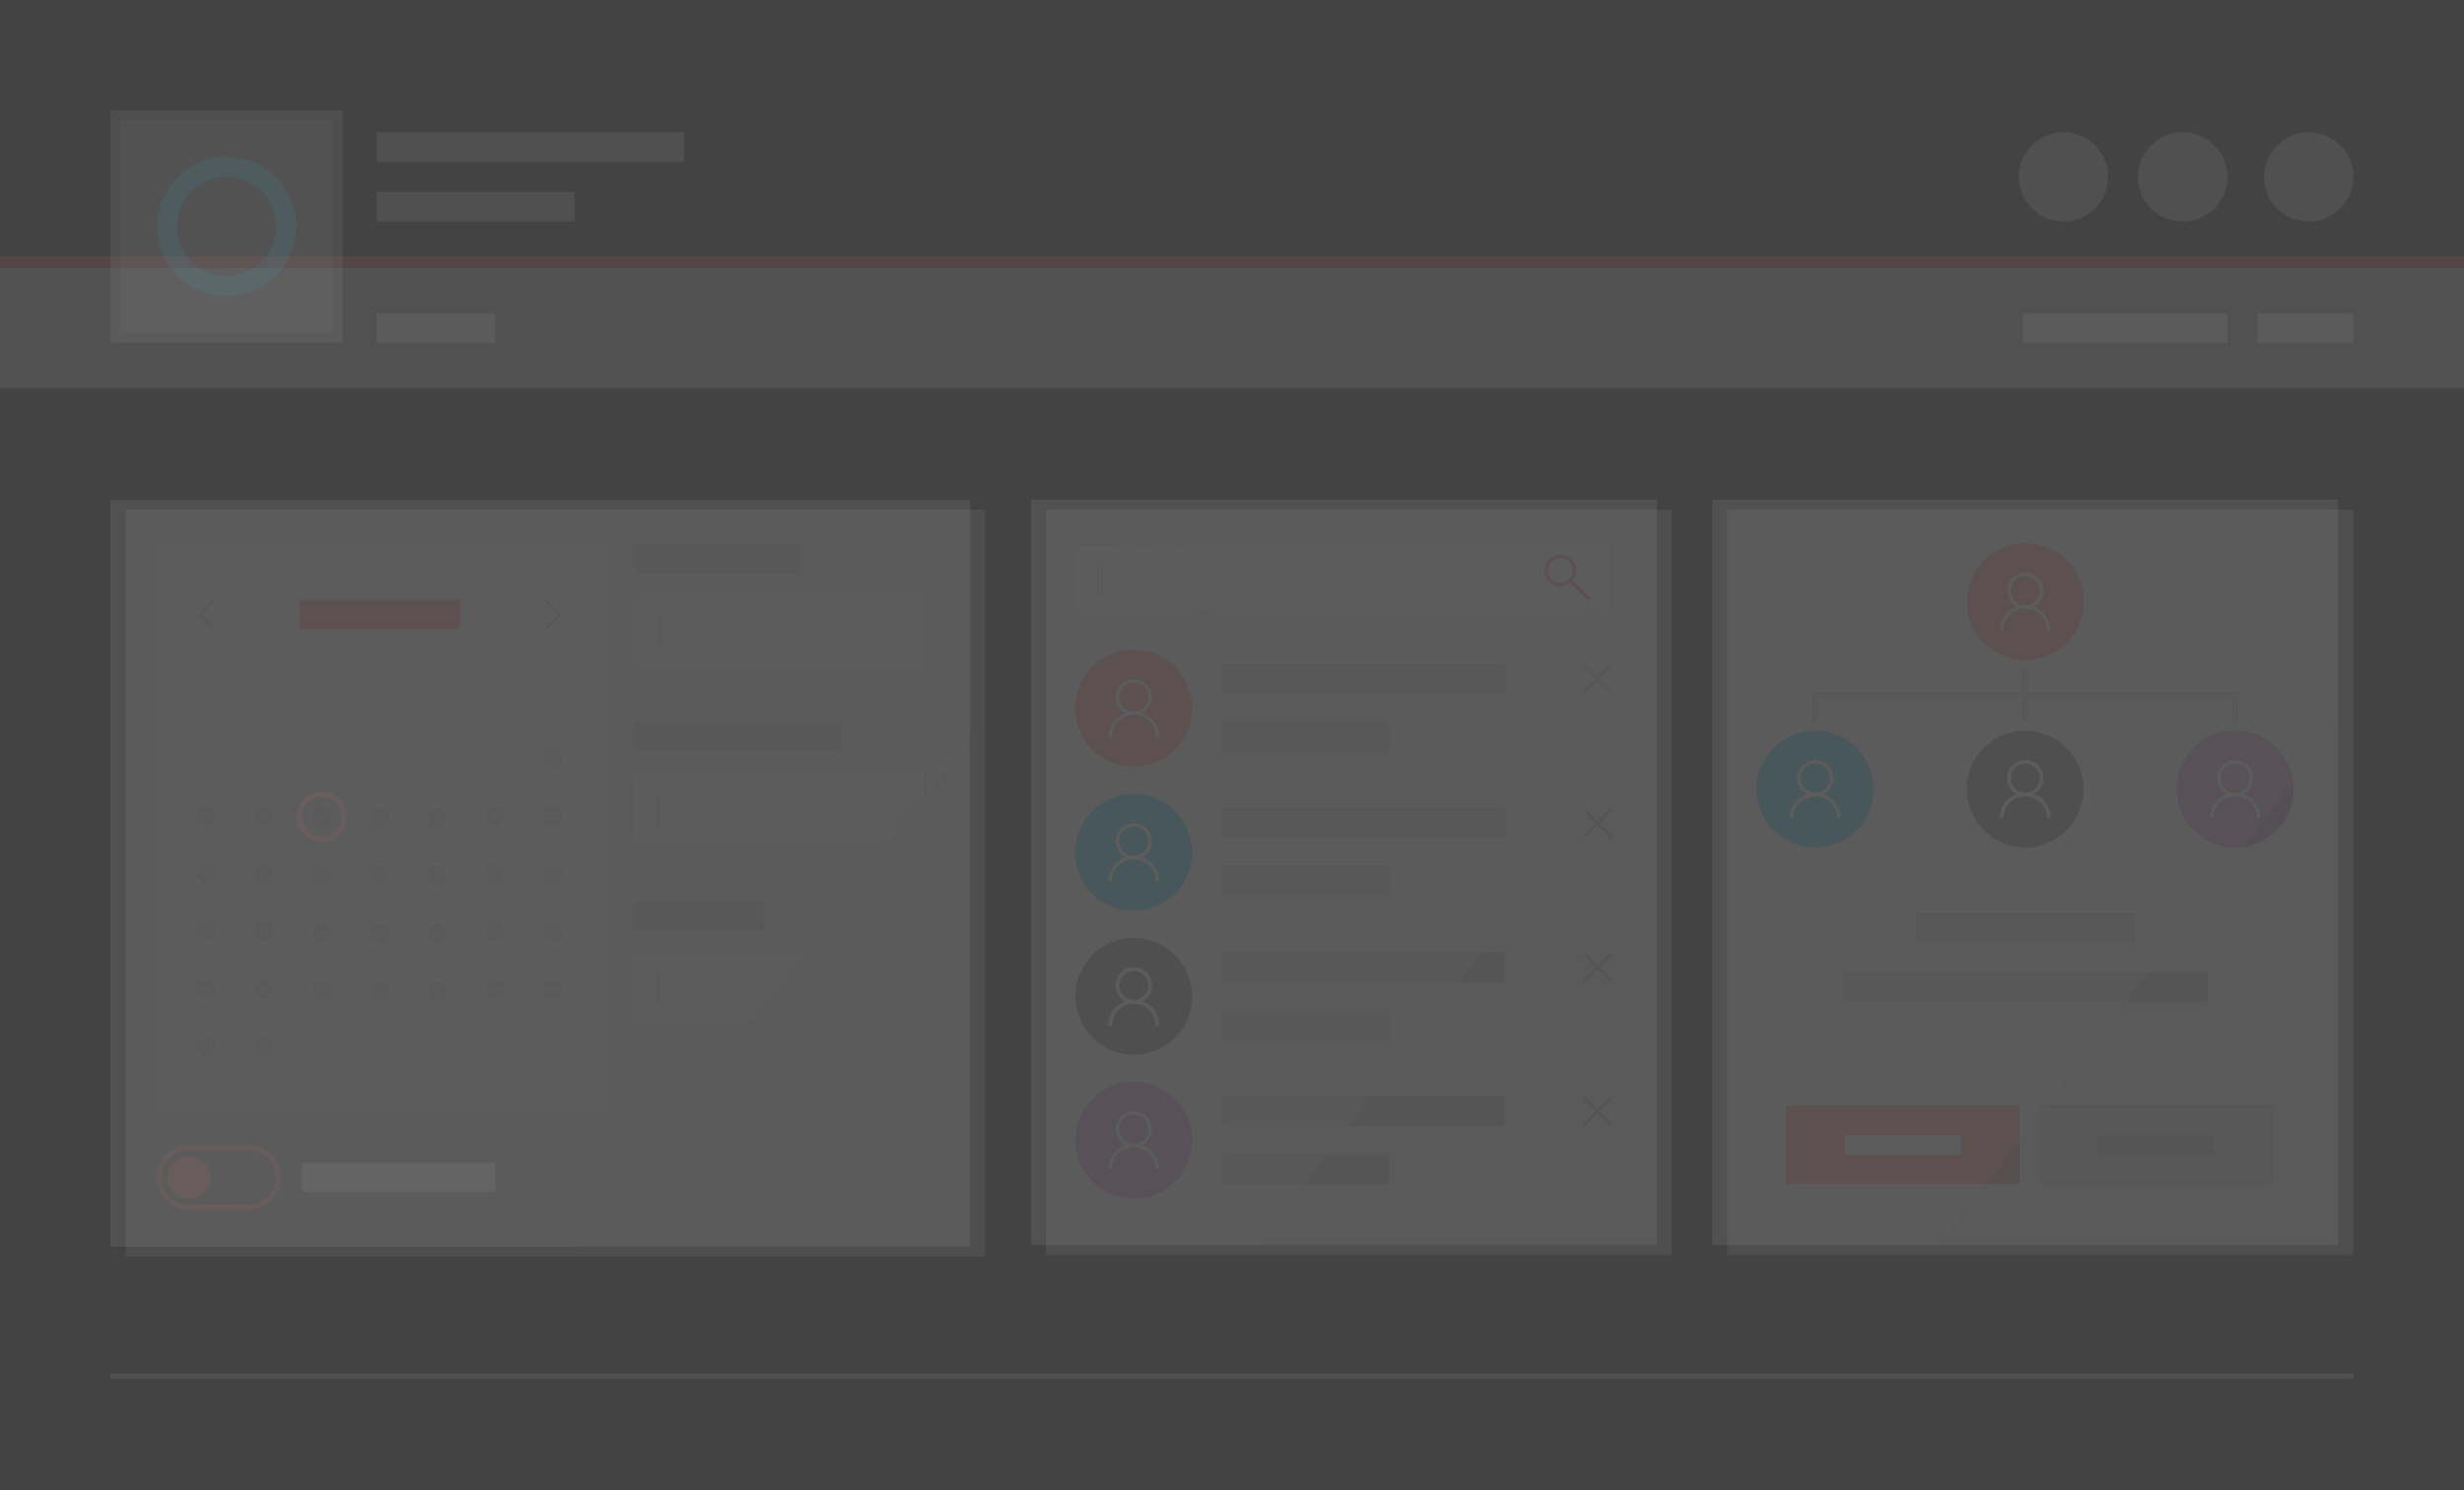 <?xml version="1.0" encoding="UTF-8" standalone="no"?>
<svg
   xmlns:dc="http://purl.org/dc/elements/1.1/"
   xmlns:cc="http://creativecommons.org/ns#"
   xmlns:rdf="http://www.w3.org/1999/02/22-rdf-syntax-ns#"
   xmlns:svg="http://www.w3.org/2000/svg"
   xmlns="http://www.w3.org/2000/svg"
   xmlns:sodipodi="http://sodipodi.sourceforge.net/DTD/sodipodi-0.dtd"
   xmlns:inkscape="http://www.inkscape.org/namespaces/inkscape"
   id="BACKGROUNS"
   width="496"
   height="300"
   viewBox="0 0 496 300"
   version="1.1"
   inkscape:version="0.91 r13725"
   sodipodi:docname="home-background-ini-ligth.svg">
  <rect x="0" y="0" width="496" height="300" fill="#333333" stroke="none"/>
  <sodipodi:namedview
     pagecolor="#ffffff"
     bordercolor="#666666"
     borderopacity="1"
     objecttolerance="10"
     gridtolerance="10"
     guidetolerance="10"
     inkscape:pageopacity="0"
     inkscape:pageshadow="2"
     inkscape:window-width="1648"
     inkscape:window-height="771"
     id="namedview275"
     showgrid="false"
     inkscape:zoom="1.616526"
     inkscape:cx="248"
     inkscape:cy="150"
     inkscape:window-x="0"
     inkscape:window-y="24"
     inkscape:window-maximized="0"
     inkscape:current-layer="BACKGROUNS" />
  <defs
     id="defs3">
    <style
       id="style5">
      .cls-1 {
        fill: #fff;
      }

      .cls-2 {
        fill: #ff6767;
      }

      .cls-3 {
        fill: #f6f6f6;
      }

      .cls-4 {
        fill: #c8c8c8;
      }

      .cls-5 {
        fill: #31d2f7;
      }

      .cls-6 {
        fill: #eaeaea;
      }

      .cls-7 {
        fill: #f8f8f8;
      }

      .cls-8 {
        fill: #00bcf2;
      }

      .cls-9 {
        fill: #a6a6a6;
      }

      .cls-10 {
        fill: #5c5c5c;
      }

      .cls-11 {
        fill: #cc76ca;
      }

      .cls-12 {
        fill: #995998;
      }

      .cls-13 {
        fill: #bf4d4d;
      }

      .cls-14 {
        fill: none;
        stroke: #ff6767;
        stroke-miterlimit: 10;
      }
    </style>
  </defs>
  <title
     id="title7">home-sharepoint</title>
  <rect
     class="cls-1"
     width="496"
     height="300"
     id="rect9"
     style="opacity:0.08" />
  <rect
     class="cls-2"
     y="51.59"
     width="496"
     height="2.42"
     id="rect11"
     style="opacity:0.08" />
  <rect
     class="cls-3"
     x="22.25"
     y="276.58"
     width="451.5"
     height="1"
     id="rect13"
     style="opacity:0.08" />
  <rect
     class="cls-3"
     y="54.01"
     width="496"
     height="24.21"
     id="rect15"
     style="opacity:0.08" />
  <g
     id="g17"
     style="opacity:0.08">
    <rect
       class="cls-1"
       x="23.25"
       y="23.23"
       width="44.75"
       height="44.75"
       id="rect19"
       style="" />
    <path
       class="cls-4"
       d="M631,1206.06v42.75H588.25v-42.75H631m2-2H586.25v46.75H633v-46.75h0Z"
       transform="translate(-564 -1181.83)"
       id="path21"
       style="" />
  </g>
  <path
     class="cls-5"
     d="M609.63,1217.43a10,10,0,1,1-10,10,10,10,0,0,1,10-10m0-4a14,14,0,1,0,14,14,14,14,0,0,0-14-14h0Z"
     transform="translate(-564 -1181.83)"
     id="path23"
     style="opacity:0.08" />
  <rect
     class="cls-4"
     x="347.67"
     y="102.61"
     width="126"
     height="150.06"
     id="rect25"
     style="opacity:0.08" />
  <rect
     class="cls-4"
     x="210.5"
     y="102.61"
     width="126"
     height="150.06"
     id="rect27"
     style="opacity:0.08" />
  <rect
     class="cls-4"
     x="25.25"
     y="102.61"
     width="173"
     height="150.38"
     id="rect29"
     style="opacity:0.08" />
  <rect
     class="cls-6"
     x="75.83"
     y="26.61"
     width="61.84"
     height="6"
     id="rect31"
     style="opacity:0.08" />
  <rect
     class="cls-6"
     x="75.83"
     y="38.61"
     width="39.84"
     height="6"
     id="rect33"
     style="opacity:0.08" />
  <rect
     class="cls-4"
     x="75.83"
     y="63.11"
     width="23.84"
     height="6"
     id="rect35"
     style="opacity:0.08" />
  <rect
     class="cls-4"
     x="454.38"
     y="63.11"
     width="19.38"
     height="6"
     id="rect37"
     style="opacity:0.08" />
  <rect
     class="cls-4"
     x="407.21"
     y="63.11"
     width="41.16"
     height="6"
     id="rect39"
     style="opacity:0.08" />
  <circle
     class="cls-6"
     cx="464.75"
     cy="35.61"
     r="9"
     id="circle41"
     style="opacity:0.08" />
  <circle
     class="cls-6"
     cx="439.38"
     cy="35.61"
     r="9"
     id="circle43"
     style="opacity:0.08" />
  <circle
     class="cls-6"
     cx="415.38"
     cy="35.61"
     r="9"
     id="circle45"
     style="opacity:0.08" />
  <polygon
     class="cls-6"
     points="195.25 148.28 186.21 160.1 186.21 169.79 178.81 169.79 161.72 192.14 186.21 192.14 186.21 205.69 151.36 205.69 116.72 250.99 195.25 250.99 195.25 148.28"
     id="polygon47"
     style="opacity:0.08" />
  <path
     class="cls-1"
     d="M595.29,1404.95h90.24V1291.47H595.29v113.47Zm33.48-21.75a2,2,0,1,1,2-2A2,2,0,0,1,628.76,1383.19Zm0-11.64a2,2,0,1,1,2-2A2,2,0,0,1,628.76,1371.55Zm0-11.64a2,2,0,1,1,2-2A2,2,0,0,1,628.76,1359.91Zm0-9.28a4.4,4.4,0,1,1,4.4-4.4A4.4,4.4,0,0,1,628.76,1350.63Zm11.64,32.57a2,2,0,1,1,2-2A2,2,0,0,1,640.41,1383.19Zm0-11.64a2,2,0,1,1,2-2A2,2,0,0,1,640.41,1371.55Zm0-11.64a2,2,0,1,1,2-2A2,2,0,0,1,640.41,1359.91Zm0-11.64a2,2,0,1,1,2-2A2,2,0,0,1,640.41,1348.26Zm11.64,34.93a2,2,0,1,1,2-2A2,2,0,0,1,652.05,1383.19Zm0-11.64a2,2,0,1,1,2-2A2,2,0,0,1,652.05,1371.55Zm0-11.64a2,2,0,1,1,2-2A2,2,0,0,1,652.05,1359.91Zm0-11.64a2,2,0,1,1,2-2A2,2,0,0,1,652.05,1348.26Zm21.64-45.36,0.36-.36,2.93,2.93-2.93,2.93-0.36-.36,2.58-2.58Zm1.65,29.64a2,2,0,1,1-2,2A2,2,0,0,1,675.34,1332.54Zm0,11.64a2,2,0,1,1-2,2A2,2,0,0,1,675.34,1344.19Zm0,11.64a2,2,0,1,1-2,2A2,2,0,0,1,675.34,1355.83Zm0,11.64a2,2,0,1,1-2,2A2,2,0,0,1,675.34,1367.47Zm0,11.64a2,2,0,1,1-2,2A2,2,0,0,1,675.34,1379.12Zm-11.64-34.93a2,2,0,1,1-2,2A2,2,0,0,1,663.7,1344.19Zm0,11.64a2,2,0,1,1-2,2A2,2,0,0,1,663.7,1355.83Zm0,11.64a2,2,0,1,1-2,2A2,2,0,0,1,663.7,1367.47Zm0,11.64a2,2,0,1,1-2,2A2,2,0,0,1,663.7,1379.12Zm-39.43-76.57h32.28v5.87H624.27v-5.87Zm-7.15,41.64a2,2,0,1,1-2,2A2,2,0,0,1,617.12,1344.19Zm0,11.64a2,2,0,1,1-2,2A2,2,0,0,1,617.12,1355.83Zm0,11.64a2,2,0,1,1-2,2A2,2,0,0,1,617.12,1367.47Zm0,11.64a2,2,0,1,1-2,2A2,2,0,0,1,617.12,1379.12Zm0,11.64a2,2,0,1,1-2,2A2,2,0,0,1,617.12,1390.76Zm-10.35-88.22,0.36,0.36-2.58,2.58,2.58,2.58-0.36.36-2.93-2.93Zm-1.29,41.64a2,2,0,1,1-2,2A2,2,0,0,1,605.48,1344.19Zm0,11.64a2,2,0,1,1-2,2A2,2,0,0,1,605.48,1355.83Zm0,11.64a2,2,0,1,1-2,2A2,2,0,0,1,605.48,1367.47Zm0,11.64a2,2,0,1,1-2,2A2,2,0,0,1,605.48,1379.12Zm0,11.64a2,2,0,1,1-2,2A2,2,0,0,1,605.48,1390.76Z"
     transform="translate(-564 -1181.83)"
     id="path49"
     style="opacity:0.08" />
  <rect
     class="cls-4"
     x="127.76"
     y="109.65"
     width="33.48"
     height="5.87"
     id="rect51"
     style="opacity:0.08" />
  <rect
     class="cls-4"
     x="127.76"
     y="145.48"
     width="41.63"
     height="5.87"
     id="rect53"
     style="opacity:0.08" />
  <rect
     class="cls-4"
     x="127.76"
     y="181.26"
     width="25.98"
     height="5.87"
     id="rect55"
     style="opacity:0.08" />
  <path
     class="cls-3"
     d="M586.25,1282.43v150.38h94.47l34.63-45.3h-23.6V1374h34l17.09-22.35h-51v-13.55h58.45v3.87l9-11.82v-47.68h-173Zm99.28,122.51H595.29V1291.47h90.24v113.47Zm32.21-41.86V1369h-26v-5.87h26Zm-26-71.61h33.48v5.87H691.76v-5.87Zm41.63,41.7H691.76v-5.87h41.63v5.87Zm16.83-17.46H691.76v-13.55h58.45v13.55Z"
     transform="translate(-564 -1181.83)"
     id="path57"
     style="opacity:0.08" />
  <rect
     class="cls-2"
     x="60.27"
     y="120.72"
     width="32.28"
     height="5.87"
     id="rect59"
     style="opacity:0.08" />
  <circle
     class="cls-6"
     cx="111.34"
     cy="152.76"
     r="2.04"
     id="circle61"
     style="opacity:0.08" />
  <circle
     class="cls-6"
     cx="41.48"
     cy="164.4"
     r="2.04"
     id="circle63"
     style="opacity:0.08" />
  <circle
     class="cls-6"
     cx="53.12"
     cy="164.4"
     r="2.04"
     id="circle65"
     style="opacity:0.08" />
  <circle
     class="cls-6"
     cx="76.41"
     cy="164.4"
     r="2.04"
     id="circle67"
     style="opacity:0.08" />
  <circle
     class="cls-6"
     cx="88.05"
     cy="164.4"
     r="2.04"
     id="circle69"
     style="opacity:0.08" />
  <circle
     class="cls-6"
     cx="99.7"
     cy="164.4"
     r="2.04"
     id="circle71"
     style="opacity:0.08" />
  <circle
     class="cls-6"
     cx="111.34"
     cy="164.4"
     r="2.04"
     id="circle73"
     style="opacity:0.08" />
  <circle
     class="cls-6"
     cx="41.48"
     cy="176.04"
     r="2.04"
     id="circle75"
     style="opacity:0.08" />
  <circle
     class="cls-6"
     cx="53.12"
     cy="176.04"
     r="2.04"
     id="circle77"
     style="opacity:0.08" />
  <circle
     class="cls-6"
     cx="64.76"
     cy="176.04"
     r="2.04"
     id="circle79"
     style="opacity:0.08" />
  <circle
     class="cls-6"
     cx="76.41"
     cy="176.04"
     r="2.04"
     id="circle81"
     style="opacity:0.08" />
  <circle
     class="cls-6"
     cx="88.05"
     cy="176.04"
     r="2.04"
     id="circle83"
     style="opacity:0.08" />
  <circle
     class="cls-6"
     cx="99.7"
     cy="176.04"
     r="2.04"
     id="circle85"
     style="opacity:0.08" />
  <circle
     class="cls-6"
     cx="111.34"
     cy="176.04"
     r="2.04"
     id="circle87"
     style="opacity:0.08" />
  <circle
     class="cls-6"
     cx="41.48"
     cy="187.69"
     r="2.04"
     id="circle89"
     style="opacity:0.08" />
  <circle
     class="cls-6"
     cx="53.12"
     cy="187.69"
     r="2.04"
     id="circle91"
     style="opacity:0.08" />
  <circle
     class="cls-6"
     cx="64.76"
     cy="187.69"
     r="2.04"
     id="circle93"
     style="opacity:0.08" />
  <circle
     class="cls-6"
     cx="76.41"
     cy="187.69"
     r="2.04"
     id="circle95"
     style="opacity:0.08" />
  <circle
     class="cls-6"
     cx="88.05"
     cy="187.69"
     r="2.04"
     id="circle97"
     style="opacity:0.08" />
  <circle
     class="cls-6"
     cx="99.7"
     cy="187.69"
     r="2.04"
     id="circle99"
     style="opacity:0.08" />
  <circle
     class="cls-6"
     cx="111.34"
     cy="187.69"
     r="2.04"
     id="circle101"
     style="opacity:0.08" />
  <circle
     class="cls-6"
     cx="41.48"
     cy="199.33"
     r="2.04"
     id="circle103"
     style="opacity:0.08" />
  <circle
     class="cls-6"
     cx="53.12"
     cy="199.33"
     r="2.04"
     id="circle105"
     style="opacity:0.08" />
  <circle
     class="cls-6"
     cx="64.76"
     cy="199.33"
     r="2.04"
     id="circle107"
     style="opacity:0.08" />
  <circle
     class="cls-6"
     cx="76.41"
     cy="199.33"
     r="2.04"
     id="circle109"
     style="opacity:0.08" />
  <circle
     class="cls-6"
     cx="88.05"
     cy="199.33"
     r="2.04"
     id="circle111"
     style="opacity:0.08" />
  <circle
     class="cls-6"
     cx="99.7"
     cy="199.33"
     r="2.04"
     id="circle113"
     style="opacity:0.08" />
  <circle
     class="cls-6"
     cx="111.34"
     cy="199.33"
     r="2.04"
     id="circle115"
     style="opacity:0.08" />
  <circle
     class="cls-6"
     cx="41.48"
     cy="210.97"
     r="2.04"
     id="circle117"
     style="opacity:0.08" />
  <circle
     class="cls-6"
     cx="53.12"
     cy="210.97"
     r="2.04"
     id="circle119"
     style="opacity:0.08" />
  <path
     class="cls-1"
     d="M628.76,1341.82a4.4,4.4,0,1,0,4.4,4.4A4.4,4.4,0,0,0,628.76,1341.82Zm0,6.44a2,2,0,1,1,2-2A2,2,0,0,1,628.76,1348.26Z"
     transform="translate(-564 -1181.83)"
     id="path121"
     style="opacity:0.08" />
  <circle
     class="cls-6"
     cx="64.76"
     cy="164.4"
     r="2.04"
     id="circle123"
     style="opacity:0.08" />
  <polygon
     class="cls-4"
     points="43.12 126.23 40.54 123.65 43.12 121.07 42.77 120.72 39.83 123.65 42.77 126.59 43.12 126.23"
     id="polygon125"
     style="opacity:0.08" />
  <polygon
     class="cls-4"
     points="110.05 126.59 112.98 123.65 110.05 120.72 109.69 121.07 112.27 123.65 109.69 126.23 110.05 126.59"
     id="polygon127"
     style="opacity:0.08" />
  <path
     class="cls-1"
     d="M750.21,1302.16H691.76v13.55h58.45v-13.55Zm-53,10.28h-1v-7h1v7Z"
     transform="translate(-564 -1181.83)"
     id="path129"
     style="opacity:0.08" />
  <rect
     class="cls-6"
     x="132.19"
     y="123.61"
     width="0.98"
     height="7"
     id="rect131"
     style="opacity:0.08" />
  <path
     class="cls-1"
     d="M691.76,1338.06v13.55h51l7.4-9.68v-3.87H691.76Zm4.43,10.28v-7h1v7h-1Z"
     transform="translate(-564 -1181.83)"
     id="path133"
     style="opacity:0.08" />
  <polygon
     class="cls-7"
     points="186.21 169.79 186.21 160.1 178.81 169.79 186.21 169.79"
     id="polygon135"
     style="opacity:0.08" />
  <rect
     class="cls-6"
     x="132.19"
     y="159.51"
     width="0.98"
     height="7"
     id="rect137"
     style="opacity:0.08" />
  <polygon
     class="cls-7"
     points="186.21 205.69 186.21 192.14 161.72 192.14 151.36 205.69 186.21 205.69"
     id="polygon139"
     style="opacity:0.08" />
  <path
     class="cls-1"
     d="M691.76,1387.52h23.6L725.72,1374h-34v13.55Zm4.43-10.28h1v7h-1v-7Z"
     transform="translate(-564 -1181.83)"
     id="path141"
     style="opacity:0.08" />
  <rect
     class="cls-6"
     x="132.19"
     y="195.41"
     width="0.98"
     height="7"
     id="rect143"
     style="opacity:0.08" />
  <g
     id="g145"
     style="opacity:0.08">
    <path
       class="cls-3"
       d="M810.17,1420.15v-5.86h21.09l4.48-5.86H810.17v-5.86h30.05l17.65-23.09H810.17v-5.86h52.18l21.23-27.76-0.92-.92,0.34-.34,0.87,0.87,13.64-17.83v-45.23h-126v150.06h45.84l9.44-12.34H810.17Zm33.41-34.8v5.86H810.17v-5.86h33.41Zm0-23.17H810.17v-5.86h33.41v5.86Zm23.27-11.71H810.17v-5.86h56.67v5.86Zm-56.67-17.31v-5.86h33.41v5.86H810.17Zm56.67-11.71H810.17v-5.86h56.67v5.86Zm21.65-.35-0.34.34-2.58-2.57-2.58,2.57-0.34-.34,2.57-2.58-2.57-2.58,0.34-.34,2.58,2.57,2.58-2.57,0.34,0.34-2.57,2.58Zm-108-29.64,108-.22v13.52l-108,.22v-13.52Zm11.71,131.63a11.71,11.71,0,1,1,11.71-11.71A11.71,11.71,0,0,1,792.23,1423.08Zm0-28.94a11.71,11.71,0,1,1,11.71-11.71A11.71,11.71,0,0,1,792.23,1394.13Zm0-29a11.71,11.71,0,1,1,11.71-11.71A11.71,11.71,0,0,1,792.23,1365.11Zm0-29a11.71,11.71,0,1,1,11.71-11.71A11.71,11.71,0,0,1,792.23,1336.08Z"
       transform="translate(-564 -1181.83)"
       id="path147"
       style="" />
    <path
       class="cls-6"
       d="M897.5,1327.66l-13.64,17.83,1.71,1.7,2.58-2.57,0.34,0.34-2.57,2.58,2.57,2.58-0.34.34-2.58-2.57-2.58,2.57-0.34-.34,2.57-2.58-1.66-1.66-21.23,27.76h4.49v5.86h-9l-17.65,23.09h26.62v5.86h-31.1l-4.48,5.86h12.31v5.86H826.78l-9.44,12.34H897.5V1327.66Zm-9,80.43-0.34.34-2.58-2.57-2.58,2.57-0.34-.34,2.57-2.58-2.57-2.58,0.34-.34,2.58,2.57,2.58-2.57,0.34,0.34-2.57,2.58Zm0-28.94-0.34.34-2.58-2.57-2.58,2.57-0.34-.34,2.57-2.58-2.57-2.58,0.34-.34,2.58,2.57,2.58-2.57,0.34,0.34-2.57,2.58Z"
       transform="translate(-564 -1181.83)"
       id="path149"
       style="" />
    <path
       class="cls-1"
       d="M880.45,1295.69a2.58,2.58,0,0,0-1.36-1.36,2.55,2.55,0,0,0-2,0,2.58,2.58,0,0,0-1.36,1.36,2.55,2.55,0,0,0,0,2,2.58,2.58,0,0,0,1.36,1.36,2.55,2.55,0,0,0,2,0,2.58,2.58,0,0,0,1.36-1.36A2.55,2.55,0,0,0,880.45,1295.69Z"
       transform="translate(-564 -1181.83)"
       id="path151"
       style="" />
    <path
       class="cls-1"
       d="M888.48,1291.23l-108,.22V1305l108-.22v-13.52Zm-102.57,10.48h-1v-7h1v7Zm98.08,0.85a0.25,0.25,0,0,1-.21.09,0.27,0.27,0,0,1-.2-0.08l-3.48-3.48a3.18,3.18,0,0,1-.93.54,3.11,3.11,0,0,1-2.64-.24,3.2,3.2,0,0,1-1.12-1.12,3.12,3.12,0,0,1,0-3.15,3.21,3.21,0,0,1,1.12-1.12,3.12,3.12,0,0,1,3.15,0,3.2,3.2,0,0,1,1.12,1.12,3.12,3.12,0,0,1,.24,2.64,3.18,3.18,0,0,1-.54.93l0.26,0.25,0.45,0.44,0.58,0.57,0.63,0.63,0.61,0.62,0.53,0.55,0.37,0.41a0.62,0.62,0,0,1,.14.2A0.34,0.34,0,0,1,884,1302.56Z"
       transform="translate(-564 -1181.83)"
       id="path153"
       style="" />
    <rect
       class="cls-6"
       x="220.94"
       y="112.89"
       width="0.98"
       height="6.99"
       id="rect155"
       style="" />
    <rect
       class="cls-4"
       x="246.17"
       y="133.76"
       width="56.67"
       height="5.86"
       id="rect157"
       style="" />
    <rect
       class="cls-4"
       x="246.17"
       y="145.47"
       width="33.41"
       height="5.86"
       id="rect159"
       style="" />
    <path
       class="cls-2"
       d="M792.23,1312.65a11.71,11.71,0,1,0,11.71,11.71A11.71,11.71,0,0,0,792.23,1312.65Zm4.39,17.57a4.49,4.49,0,0,0-.33-1.74,4.21,4.21,0,0,0-2.32-2.32,4.65,4.65,0,0,0-2.92-.18,4.41,4.41,0,0,0-1.06.44,4.29,4.29,0,0,0-1.57,1.57A4.41,4.41,0,0,0,788,1329a4.46,4.46,0,0,0-.15,1.18h-0.73a5.13,5.13,0,0,1,.92-3,5,5,0,0,1,1.07-1.11,5.19,5.19,0,0,1,1.4-.76,3.6,3.6,0,0,1-.8-0.58,3.63,3.63,0,0,1-.6-0.76,3.75,3.75,0,0,1-.38-0.9,3.68,3.68,0,0,1,.15-2.41,3.66,3.66,0,0,1,1.95-1.95,3.7,3.7,0,0,1,2.85,0,3.66,3.66,0,0,1,1.95,1.95,3.67,3.67,0,0,1,.15,2.41,3.71,3.71,0,0,1-.38.89,3.79,3.79,0,0,1-.6.76,3.54,3.54,0,0,1-.79.59,4.9,4.9,0,0,1,1.4.75,5,5,0,0,1,1.06,1.12,5.1,5.1,0,0,1,.67,1.39,5.27,5.27,0,0,1,.23,1.57h-0.73Z"
       transform="translate(-564 -1181.83)"
       id="path161"
       style="" />
    <path
       class="cls-2"
       d="M794.93,1323.31a2.91,2.91,0,0,0,0-2.28,3,3,0,0,0-1.56-1.56,2.91,2.91,0,0,0-2.28,0,3,3,0,0,0-1.56,1.56,2.91,2.91,0,0,0,0,2.28,3,3,0,0,0,1.56,1.56,2.91,2.91,0,0,0,2.28,0A3,3,0,0,0,794.93,1323.31Z"
       transform="translate(-564 -1181.83)"
       id="path163"
       style="" />
    <path
       class="cls-1"
       d="M796.45,1327.26a5,5,0,0,0-1.06-1.12,4.9,4.9,0,0,0-1.4-.75,3.54,3.54,0,0,0,.79-0.59,3.79,3.79,0,0,0,.6-0.76,3.71,3.71,0,0,0,.38-0.89,3.67,3.67,0,0,0-.15-2.41,3.66,3.66,0,0,0-1.95-1.95,3.7,3.7,0,0,0-2.85,0,3.66,3.66,0,0,0-1.95,1.95,3.68,3.68,0,0,0-.15,2.41,3.75,3.75,0,0,0,.38.9,3.63,3.63,0,0,0,.6.76,3.6,3.6,0,0,0,.8.58,5.19,5.19,0,0,0-1.4.76,5,5,0,0,0-1.07,1.11,5.13,5.13,0,0,0-.92,3h0.73A4.46,4.46,0,0,1,788,1329a4.41,4.41,0,0,1,.44-1.06,4.29,4.29,0,0,1,1.57-1.57,4.41,4.41,0,0,1,1.06-.44,4.65,4.65,0,0,1,2.92.18,4.21,4.21,0,0,1,2.32,2.32,4.49,4.49,0,0,1,.33,1.74h0.73a5.27,5.27,0,0,0-.23-1.57A5.1,5.1,0,0,0,796.45,1327.26Zm-3.08-2.39a2.91,2.91,0,0,1-2.28,0,3,3,0,0,1-1.56-1.56,2.91,2.91,0,0,1,0-2.28,3,3,0,0,1,1.56-1.56,2.91,2.91,0,0,1,2.28,0,3,3,0,0,1,1.56,1.56,2.91,2.91,0,0,1,0,2.28A3,3,0,0,1,793.37,1324.87Z"
       transform="translate(-564 -1181.83)"
       id="path165"
       style="" />
    <rect
       class="cls-4"
       x="246.17"
       y="162.78"
       width="56.67"
       height="5.86"
       id="rect167"
       style="" />
    <rect
       class="cls-4"
       x="246.17"
       y="174.5"
       width="33.41"
       height="5.86"
       id="rect169"
       style="" />
    <path
       class="cls-8"
       d="M792.23,1341.68a11.71,11.71,0,1,0,11.71,11.71A11.71,11.71,0,0,0,792.23,1341.68Zm4.39,17.57a4.49,4.49,0,0,0-.33-1.74,4.21,4.21,0,0,0-2.32-2.32,4.65,4.65,0,0,0-2.92-.18,4.41,4.41,0,0,0-1.06.44,4.29,4.29,0,0,0-1.57,1.57,4.41,4.41,0,0,0-.44,1.06,4.46,4.46,0,0,0-.15,1.18h-0.73a5.13,5.13,0,0,1,.92-3,5,5,0,0,1,1.07-1.11,5.19,5.19,0,0,1,1.4-.76,3.6,3.6,0,0,1-.8-0.58,3.63,3.63,0,0,1-.6-0.76,3.75,3.75,0,0,1-.38-0.9,3.68,3.68,0,0,1,.15-2.41,3.66,3.66,0,0,1,1.95-1.95,3.7,3.7,0,0,1,2.85,0,3.66,3.66,0,0,1,1.95,1.95,3.67,3.67,0,0,1,.15,2.41,3.71,3.71,0,0,1-.38.89,3.79,3.79,0,0,1-.6.76,3.54,3.54,0,0,1-.79.59,4.9,4.9,0,0,1,1.4.75,5,5,0,0,1,1.06,1.12,5.1,5.1,0,0,1,.67,1.39,5.27,5.27,0,0,1,.23,1.57h-0.73Z"
       transform="translate(-564 -1181.83)"
       id="path171"
       style="" />
    <path
       class="cls-8"
       d="M794.93,1352.34a2.91,2.91,0,0,0,0-2.28,3,3,0,0,0-1.56-1.56,2.91,2.91,0,0,0-2.28,0,3,3,0,0,0-1.56,1.56,2.91,2.91,0,0,0,0,2.28,3,3,0,0,0,1.56,1.56,2.91,2.91,0,0,0,2.28,0A3,3,0,0,0,794.93,1352.34Z"
       transform="translate(-564 -1181.83)"
       id="path173"
       style="" />
    <path
       class="cls-1"
       d="M796.45,1356.29a5,5,0,0,0-1.06-1.12,4.9,4.9,0,0,0-1.4-.75,3.54,3.54,0,0,0,.79-0.59,3.79,3.79,0,0,0,.6-0.76,3.71,3.71,0,0,0,.38-0.89,3.67,3.67,0,0,0-.15-2.41,3.66,3.66,0,0,0-1.95-1.95,3.7,3.7,0,0,0-2.85,0,3.66,3.66,0,0,0-1.95,1.95,3.68,3.68,0,0,0-.15,2.41,3.75,3.75,0,0,0,.38.9,3.63,3.63,0,0,0,.6.76,3.6,3.6,0,0,0,.8.58,5.19,5.19,0,0,0-1.4.76,5,5,0,0,0-1.07,1.11,5.13,5.13,0,0,0-.92,3h0.73a4.46,4.46,0,0,1,.15-1.18,4.41,4.41,0,0,1,.44-1.06,4.29,4.29,0,0,1,1.57-1.57,4.41,4.41,0,0,1,1.06-.44,4.65,4.65,0,0,1,2.92.18,4.21,4.21,0,0,1,2.32,2.32,4.49,4.49,0,0,1,.33,1.74h0.73a5.27,5.27,0,0,0-.23-1.57A5.1,5.1,0,0,0,796.45,1356.29Zm-3.08-2.39a2.91,2.91,0,0,1-2.28,0,3,3,0,0,1-1.56-1.56,2.91,2.91,0,0,1,0-2.28,3,3,0,0,1,1.56-1.56,2.91,2.91,0,0,1,2.28,0,3,3,0,0,1,1.56,1.56,2.91,2.91,0,0,1,0,2.28A3,3,0,0,1,793.37,1353.89Z"
       transform="translate(-564 -1181.83)"
       id="path175"
       style="" />
    <polygon
       class="cls-4"
       points="246.16 197.67 293.87 197.67 298.35 191.81 246.16 191.81 246.16 197.67"
       id="polygon177"
       style="" />
    <polygon
       class="cls-9"
       points="302.84 197.67 302.84 191.81 298.35 191.81 293.87 197.67 302.84 197.67"
       id="polygon179"
       style="" />
    <rect
       class="cls-4"
       x="246.17"
       y="203.52"
       width="33.41"
       height="5.86"
       id="rect181"
       style="" />
    <path
       class="cls-10"
       d="M794.93,1381.36a2.91,2.91,0,0,0,0-2.28,3,3,0,0,0-1.56-1.56,2.91,2.91,0,0,0-2.28,0,3,3,0,0,0-1.56,1.56,2.91,2.91,0,0,0,0,2.28,3,3,0,0,0,1.56,1.56,2.91,2.91,0,0,0,2.28,0A3,3,0,0,0,794.93,1381.36Z"
       transform="translate(-564 -1181.83)"
       id="path183"
       style="" />
    <path
       class="cls-10"
       d="M792.23,1370.71a11.71,11.71,0,1,0,11.71,11.71A11.71,11.71,0,0,0,792.23,1370.71Zm4.39,17.57a4.49,4.49,0,0,0-.33-1.74,4.21,4.21,0,0,0-2.32-2.32,4.65,4.65,0,0,0-2.92-.18,4.41,4.41,0,0,0-1.06.44,4.29,4.29,0,0,0-1.57,1.57,4.41,4.41,0,0,0-.44,1.06,4.46,4.46,0,0,0-.15,1.18h-0.73a5.13,5.13,0,0,1,.92-3,5,5,0,0,1,1.07-1.11,5.19,5.19,0,0,1,1.4-.76,3.6,3.6,0,0,1-.8-0.58,3.63,3.63,0,0,1-.6-0.76,3.75,3.75,0,0,1-.38-0.9,3.68,3.68,0,0,1,.15-2.41,3.66,3.66,0,0,1,1.95-1.95,3.7,3.7,0,0,1,2.85,0,3.66,3.66,0,0,1,1.95,1.95,3.67,3.67,0,0,1,.15,2.41,3.71,3.71,0,0,1-.38.89,3.79,3.79,0,0,1-.6.76,3.54,3.54,0,0,1-.79.59,4.9,4.9,0,0,1,1.4.75,5,5,0,0,1,1.06,1.12,5.1,5.1,0,0,1,.67,1.39,5.27,5.27,0,0,1,.23,1.57h-0.73Z"
       transform="translate(-564 -1181.83)"
       id="path185"
       style="" />
    <path
       class="cls-1"
       d="M796.45,1385.32a5,5,0,0,0-1.06-1.12,4.9,4.9,0,0,0-1.4-.75,3.54,3.54,0,0,0,.79-0.59,3.79,3.79,0,0,0,.6-0.76,3.71,3.71,0,0,0,.38-0.89,3.67,3.67,0,0,0-.15-2.41,3.66,3.66,0,0,0-1.95-1.95,3.7,3.7,0,0,0-2.85,0,3.66,3.66,0,0,0-1.95,1.95,3.68,3.68,0,0,0-.15,2.41,3.75,3.75,0,0,0,.38.9,3.63,3.63,0,0,0,.6.76,3.6,3.6,0,0,0,.8.58,5.19,5.19,0,0,0-1.4.76,5,5,0,0,0-1.07,1.11,5.13,5.13,0,0,0-.92,3h0.73a4.46,4.46,0,0,1,.15-1.18,4.41,4.41,0,0,1,.44-1.06,4.29,4.29,0,0,1,1.57-1.57,4.41,4.41,0,0,1,1.06-.44,4.65,4.65,0,0,1,2.92.18,4.21,4.21,0,0,1,2.32,2.32,4.49,4.49,0,0,1,.33,1.74h0.73a5.27,5.27,0,0,0-.23-1.57A5.1,5.1,0,0,0,796.45,1385.32Zm-3.08-2.39a2.91,2.91,0,0,1-2.28,0,3,3,0,0,1-1.56-1.56,2.91,2.91,0,0,1,0-2.28,3,3,0,0,1,1.56-1.56,2.91,2.91,0,0,1,2.28,0,3,3,0,0,1,1.56,1.56,2.91,2.91,0,0,1,0,2.28A3,3,0,0,1,793.37,1382.92Z"
       transform="translate(-564 -1181.83)"
       id="path187"
       style="" />
    <polygon
       class="cls-9"
       points="302.84 226.61 302.84 220.75 276.22 220.75 271.74 226.61 302.84 226.61"
       id="polygon189"
       style="" />
    <polygon
       class="cls-4"
       points="246.16 226.61 271.74 226.61 276.22 220.75 246.16 220.75 246.16 226.61"
       id="polygon191"
       style="" />
    <polygon
       class="cls-4"
       points="246.16 238.32 262.78 238.32 267.26 232.47 246.16 232.47 246.16 238.32"
       id="polygon193"
       style="" />
    <polygon
       class="cls-9"
       points="279.57 238.32 279.57 232.47 267.26 232.47 262.78 238.32 279.57 238.32"
       id="polygon195"
       style="" />
    <path
       class="cls-11"
       d="M792.23,1399.65a11.71,11.71,0,1,0,11.71,11.71A11.71,11.71,0,0,0,792.23,1399.65Zm4.39,17.57a4.48,4.48,0,0,0-.33-1.74,4.21,4.21,0,0,0-2.32-2.32,4.65,4.65,0,0,0-2.92-.18,4.41,4.41,0,0,0-1.06.44,4.29,4.29,0,0,0-1.57,1.57,4.45,4.45,0,0,0-.59,2.23h-0.73a5.13,5.13,0,0,1,.92-3,5,5,0,0,1,1.07-1.11,5.19,5.19,0,0,1,1.4-.76,3.62,3.62,0,0,1-1.4-1.35,3.75,3.75,0,0,1-.38-0.9,3.68,3.68,0,0,1,.15-2.41,3.66,3.66,0,0,1,1.95-1.95,3.7,3.7,0,0,1,2.85,0,3.66,3.66,0,0,1,1.95,1.95,3.67,3.67,0,0,1,.15,2.41,3.71,3.71,0,0,1-.38.89,3.79,3.79,0,0,1-.6.76,3.54,3.54,0,0,1-.79.59,4.9,4.9,0,0,1,1.4.75,5,5,0,0,1,1.06,1.12,5.1,5.1,0,0,1,.67,1.39,5.27,5.27,0,0,1,.23,1.57h-0.73Z"
       transform="translate(-564 -1181.83)"
       id="path197"
       style="" />
    <path
       class="cls-11"
       d="M794.93,1410.31a2.91,2.91,0,0,0,0-2.28,3,3,0,0,0-1.56-1.56,2.91,2.91,0,0,0-2.28,0,3,3,0,0,0-1.56,1.56,2.91,2.91,0,0,0,0,2.28,3,3,0,0,0,1.56,1.56,2.91,2.91,0,0,0,2.28,0A3,3,0,0,0,794.93,1410.31Z"
       transform="translate(-564 -1181.83)"
       id="path199"
       style="" />
    <path
       class="cls-1"
       d="M796.45,1414.26a5,5,0,0,0-1.06-1.12,4.9,4.9,0,0,0-1.4-.75,3.54,3.54,0,0,0,.79-0.59,3.79,3.79,0,0,0,.6-0.76,3.71,3.71,0,0,0,.38-0.89,3.67,3.67,0,0,0-.15-2.41,3.66,3.66,0,0,0-1.95-1.95,3.7,3.7,0,0,0-2.85,0,3.66,3.66,0,0,0-1.95,1.95,3.68,3.68,0,0,0-.15,2.41,3.75,3.75,0,0,0,.38.9,3.62,3.62,0,0,0,1.4,1.35,5.19,5.19,0,0,0-1.4.76,5,5,0,0,0-1.07,1.11,5.13,5.13,0,0,0-.92,3h0.73a4.45,4.45,0,0,1,.59-2.23,4.29,4.29,0,0,1,1.57-1.57,4.45,4.45,0,0,1,2.23-.59,4.48,4.48,0,0,1,1.74.33,4.21,4.21,0,0,1,2.32,2.32,4.48,4.48,0,0,1,.33,1.74h0.73a5.27,5.27,0,0,0-.23-1.57A5.1,5.1,0,0,0,796.45,1414.26Zm-3.08-2.39a2.91,2.91,0,0,1-2.28,0,3,3,0,0,1-1.56-1.56,2.91,2.91,0,0,1,0-2.28,3,3,0,0,1,1.56-1.56,2.91,2.91,0,0,1,2.28,0,3,3,0,0,1,1.56,1.56,2.91,2.91,0,0,1,0,2.28A3,3,0,0,1,793.37,1411.87Z"
       transform="translate(-564 -1181.83)"
       id="path201"
       style="" />
    <polygon
       class="cls-4"
       points="324.15 133.77 321.57 136.34 318.99 133.77 318.66 134.11 321.23 136.69 318.66 139.26 318.99 139.6 321.57 137.02 324.15 139.6 324.48 139.26 321.91 136.69 324.48 134.11 324.15 133.77"
       id="polygon203"
       style="" />
    <polygon
       class="cls-4"
       points="318.66 163.13 319.57 164.05 319.87 163.67 318.99 162.8 318.66 163.13"
       id="polygon205"
       style="" />
    <polygon
       class="cls-9"
       points="321.23 165.71 318.66 168.29 318.99 168.62 321.57 166.05 324.15 168.62 324.48 168.29 321.91 165.71 324.48 163.13 324.15 162.8 321.57 165.37 319.87 163.67 319.57 164.05 321.23 165.71"
       id="polygon207"
       style="" />
    <polygon
       class="cls-9"
       points="324.15 191.82 321.57 194.4 318.99 191.82 318.66 192.16 321.23 194.74 318.66 197.31 318.99 197.65 321.57 195.08 324.15 197.65 324.48 197.31 321.91 194.74 324.48 192.16 324.15 191.82"
       id="polygon209"
       style="" />
    <polygon
       class="cls-9"
       points="324.15 220.77 321.57 223.34 318.99 220.77 318.66 221.11 321.23 223.68 318.66 226.26 318.99 226.6 321.57 224.02 324.15 226.6 324.48 226.26 321.91 223.68 324.48 221.11 324.15 220.77"
       id="polygon211"
       style="" />
    <path
       class="cls-2"
       d="M883.56,1301.73l-0.53-.55-0.61-.62-0.63-.63-0.58-.57-0.45-.44-0.26-.25a3.18,3.18,0,0,0,.54-0.93,3.11,3.11,0,0,0-.24-2.64,3.2,3.2,0,0,0-1.12-1.12,3.12,3.12,0,0,0-3.15,0,3.21,3.21,0,0,0-1.12,1.12,3.12,3.12,0,0,0,0,3.15,3.2,3.2,0,0,0,1.12,1.12,3.13,3.13,0,0,0,2.64.24,3.18,3.18,0,0,0,.93-0.54l3.48,3.48a0.27,0.27,0,0,0,.2.08,0.25,0.25,0,0,0,.21-0.09,0.34,0.34,0,0,0,.08-0.22,0.62,0.62,0,0,0-.14-0.2Zm-3.65-3.25a2.6,2.6,0,0,1-.81.55,2.55,2.55,0,0,1-2,0,2.58,2.58,0,0,1-1.36-1.36,2.55,2.55,0,0,1,0-2,2.58,2.58,0,0,1,1.36-1.36,2.55,2.55,0,0,1,2,0,2.58,2.58,0,0,1,1.36,1.36,2.55,2.55,0,0,1,0,2A2.6,2.6,0,0,1,879.91,1298.49Z"
       transform="translate(-564 -1181.83)"
       id="path213"
       style="" />
  </g>
  <g
     id="g215"
     style="opacity:0.08">
    <path
       class="cls-3"
       d="M923.61,1420.15v-15.62h46.85v7.1l4-5.28v-1.83h1.4L992,1383.46H935.06v-5.86h61.42l19.39-25.36a11.71,11.71,0,1,1,9.72-12.71l9.08-11.87v-45.23h-126v150.06h45.85l9.44-12.34H923.61Zm70-48.45H949.71v-5.86h43.93v5.86Zm-33.68-31a11.71,11.71,0,1,1,11.71,11.71A11.71,11.71,0,0,1,960,1340.7Zm11.71-49.45A11.71,11.71,0,1,1,960,1303,11.71,11.71,0,0,1,971.67,1291.25Zm-42.76,30.09h42.27v-4.71h1v4.71h42.27V1327h-1v-4.71H972.16V1327h-1v-4.71H929.89V1327h-1v-5.69Zm-11.23,19.36a11.71,11.71,0,1,1,11.71,11.71A11.71,11.71,0,0,1,917.69,1340.7Z"
       transform="translate(-564 -1181.83)"
       id="path217"
       style="" />
    <path
       class="cls-6"
       d="M1034.67,1327.66l-9.08,11.87c0,0.38.06,0.77,0.06,1.17a11.71,11.71,0,0,1-9.78,11.54l-19.39,25.36h11.79v5.86H992l-16.11,21.07h45.46v15.62H974.5v-13.79l-4,5.28v8.51H964l-9.44,12.34h80.15V1327.66Z"
       transform="translate(-564 -1181.83)"
       id="path219"
       style="" />
    <rect
       class="cls-4"
       x="385.71"
       y="184.02"
       width="43.93"
       height="5.86"
       id="rect221"
       style="" />
    <polygon
       class="cls-9"
       points="444.27 201.63 444.27 195.78 432.48 195.78 428.01 201.63 444.27 201.63"
       id="polygon223"
       style="" />
    <polygon
       class="cls-4"
       points="371.06 201.63 428.01 201.63 432.48 195.78 371.06 195.78 371.06 201.63"
       id="polygon225"
       style="" />
    <path
       class="cls-2"
       d="M971.67,1314.68A11.71,11.71,0,1,0,960,1303,11.71,11.71,0,0,0,971.67,1314.68Zm-4.88-7.43a5.1,5.1,0,0,1,.68-1.38,5,5,0,0,1,1.07-1.11,5.19,5.19,0,0,1,1.4-.76,3.59,3.59,0,0,1-.8-0.58,3.63,3.63,0,0,1-.6-0.76,3.75,3.75,0,0,1-.38-0.9,3.68,3.68,0,0,1,.15-2.41,3.66,3.66,0,0,1,1.95-1.95,3.7,3.7,0,0,1,2.85,0,3.66,3.66,0,0,1,1.95,1.95,3.67,3.67,0,0,1,.15,2.41,3.71,3.71,0,0,1-.38.89,3.79,3.79,0,0,1-.6.76,3.54,3.54,0,0,1-.79.59,4.9,4.9,0,0,1,1.4.75,5,5,0,0,1,1.06,1.12,5.1,5.1,0,0,1,.67,1.39,5.27,5.27,0,0,1,.23,1.57h-0.73a4.49,4.49,0,0,0-.33-1.74,4.21,4.21,0,0,0-2.32-2.32,4.65,4.65,0,0,0-2.92-.18,4.41,4.41,0,0,0-1.06.44,4.29,4.29,0,0,0-1.57,1.57,4.41,4.41,0,0,0-.44,1.06,4.46,4.46,0,0,0-.15,1.18h-0.73A5.15,5.15,0,0,1,966.79,1307.25Z"
       transform="translate(-564 -1181.83)"
       id="path227"
       style="" />
    <path
       class="cls-2"
       d="M971.67,1303.7a2.82,2.82,0,0,0,1.14-.23,3,3,0,0,0,1.56-1.56,2.91,2.91,0,0,0,0-2.28,3,3,0,0,0-1.56-1.56,2.91,2.91,0,0,0-2.28,0,3,3,0,0,0-1.56,1.56,2.91,2.91,0,0,0,0,2.28,3,3,0,0,0,1.56,1.56A2.82,2.82,0,0,0,971.67,1303.7Z"
       transform="translate(-564 -1181.83)"
       id="path229"
       style="" />
    <path
       class="cls-1"
       d="M967.43,1307.65a4.41,4.41,0,0,1,.44-1.06,4.29,4.29,0,0,1,1.57-1.57,4.41,4.41,0,0,1,1.06-.44,4.65,4.65,0,0,1,2.92.18,4.21,4.21,0,0,1,2.32,2.32,4.49,4.49,0,0,1,.33,1.74h0.73a5.27,5.27,0,0,0-.23-1.57,5.1,5.1,0,0,0-.67-1.39,5,5,0,0,0-1.06-1.12,4.9,4.9,0,0,0-1.4-.75,3.54,3.54,0,0,0,.79-0.59,3.79,3.79,0,0,0,.6-0.76,3.71,3.71,0,0,0,.38-0.89,3.67,3.67,0,0,0-.15-2.41,3.66,3.66,0,0,0-1.95-1.95,3.7,3.7,0,0,0-2.85,0,3.66,3.66,0,0,0-1.95,1.95,3.68,3.68,0,0,0-.15,2.41,3.75,3.75,0,0,0,.38.9,3.63,3.63,0,0,0,.6.76,3.59,3.59,0,0,0,.8.58,5.19,5.19,0,0,0-1.4.76,5,5,0,0,0-1.07,1.11,5.13,5.13,0,0,0-.92,3h0.73A4.46,4.46,0,0,1,967.43,1307.65Zm2.17-4.81a3,3,0,0,1-.63-0.93,2.91,2.91,0,0,1,0-2.28,3,3,0,0,1,1.56-1.56,2.91,2.91,0,0,1,2.28,0,3,3,0,0,1,1.56,1.56,2.91,2.91,0,0,1,0,2.28,3,3,0,0,1-1.56,1.56,2.91,2.91,0,0,1-2.28,0A3,3,0,0,1,969.6,1302.84Z"
       transform="translate(-564 -1181.83)"
       id="path231"
       style="" />
    <path
       class="cls-8"
       d="M930.54,1341.21a3,3,0,0,0,1.56-1.56,2.91,2.91,0,0,0,0-2.28,3,3,0,0,0-1.56-1.56,2.91,2.91,0,0,0-2.28,0,3,3,0,0,0-1.56,1.56,2.91,2.91,0,0,0,0,2.28,3,3,0,0,0,1.56,1.56A2.91,2.91,0,0,0,930.54,1341.21Z"
       transform="translate(-564 -1181.83)"
       id="path233"
       style="" />
    <path
       class="cls-8"
       d="M941.12,1340.7a11.71,11.71,0,1,0-11.71,11.71A11.71,11.71,0,0,0,941.12,1340.7Zm-13.95,2.06a4.29,4.29,0,0,0-1.57,1.57,4.45,4.45,0,0,0-.59,2.23h-0.73a5.13,5.13,0,0,1,.92-3,5,5,0,0,1,1.07-1.11,5.19,5.19,0,0,1,1.4-.76,3.59,3.59,0,0,1-.8-0.58,3.63,3.63,0,0,1-.6-0.76,3.75,3.75,0,0,1-.38-0.9,3.68,3.68,0,0,1,.15-2.41,3.66,3.66,0,0,1,1.95-1.95,3.7,3.7,0,0,1,2.85,0,3.66,3.66,0,0,1,1.95,1.95,3.67,3.67,0,0,1,.15,2.41,3.71,3.71,0,0,1-.38.89,3.79,3.79,0,0,1-.6.76,3.54,3.54,0,0,1-.79.59,4.9,4.9,0,0,1,1.4.75,5,5,0,0,1,1.06,1.12,5.1,5.1,0,0,1,.67,1.39,5.27,5.27,0,0,1,.23,1.57h-0.73a4.49,4.49,0,0,0-.33-1.74,4.21,4.21,0,0,0-2.32-2.32,4.65,4.65,0,0,0-2.92-.18A4.42,4.42,0,0,0,927.17,1342.76Z"
       transform="translate(-564 -1181.83)"
       id="path235"
       style="" />
    <path
       class="cls-1"
       d="M931.14,1342.5a4.21,4.21,0,0,1,2.32,2.32,4.49,4.49,0,0,1,.33,1.74h0.73a5.27,5.27,0,0,0-.23-1.57,5.1,5.1,0,0,0-.67-1.39,5,5,0,0,0-1.06-1.12,4.9,4.9,0,0,0-1.4-.75,3.54,3.54,0,0,0,.79-0.59,3.79,3.79,0,0,0,.6-0.76,3.71,3.71,0,0,0,.38-0.89,3.67,3.67,0,0,0-.15-2.41,3.66,3.66,0,0,0-1.95-1.95,3.7,3.7,0,0,0-2.85,0,3.66,3.66,0,0,0-1.95,1.95,3.68,3.68,0,0,0-.15,2.41,3.75,3.75,0,0,0,.38.9,3.63,3.63,0,0,0,.6.76,3.59,3.59,0,0,0,.8.58,5.19,5.19,0,0,0-1.4.76,5,5,0,0,0-1.07,1.11,5.13,5.13,0,0,0-.92,3H925a4.45,4.45,0,0,1,.59-2.23,4.29,4.29,0,0,1,1.57-1.57,4.45,4.45,0,0,1,2.23-.59A4.48,4.48,0,0,1,931.14,1342.5Zm-3.81-1.93a3,3,0,0,1-.63-0.93,2.91,2.91,0,0,1,0-2.28,3,3,0,0,1,1.56-1.56,2.91,2.91,0,0,1,2.28,0,3,3,0,0,1,1.56,1.56,2.91,2.91,0,0,1,0,2.28,3,3,0,0,1-1.56,1.56,2.91,2.91,0,0,1-2.28,0A3,3,0,0,1,927.33,1340.58Z"
       transform="translate(-564 -1181.83)"
       id="path237"
       style="" />
    <path
       class="cls-11"
       d="M1013.94,1329a11.71,11.71,0,1,0,1.94,23.25l9.72-12.71A11.71,11.71,0,0,0,1013.94,1329Zm4.39,17.57a4.49,4.49,0,0,0-.33-1.74,4.21,4.21,0,0,0-2.32-2.32,4.65,4.65,0,0,0-2.92-.18,4.42,4.42,0,0,0-1.06.44,4.29,4.29,0,0,0-1.57,1.57,4.45,4.45,0,0,0-.59,2.23h-0.73a5.15,5.15,0,0,1,.24-1.58,5.1,5.1,0,0,1,.68-1.38,5,5,0,0,1,1.07-1.11,5.19,5.19,0,0,1,1.4-.76,3.6,3.6,0,0,1-.8-0.58,3.63,3.63,0,0,1-.6-0.76,3.75,3.75,0,0,1-.38-0.9,3.68,3.68,0,0,1,.15-2.41,3.66,3.66,0,0,1,1.95-1.95,3.7,3.7,0,0,1,2.85,0,3.66,3.66,0,0,1,1.95,1.95,3.67,3.67,0,0,1,.15,2.41,3.71,3.71,0,0,1-.38.89,3.79,3.79,0,0,1-.6.76,3.54,3.54,0,0,1-.79.59,4.9,4.9,0,0,1,1.4.75,5,5,0,0,1,1.06,1.12,5.1,5.1,0,0,1,.67,1.39,5.27,5.27,0,0,1,.23,1.57h-0.73Z"
       transform="translate(-564 -1181.83)"
       id="path239"
       style="" />
    <path
       class="cls-11"
       d="M1016.63,1339.65a2.91,2.91,0,0,0,0-2.28,3,3,0,0,0-1.56-1.56,2.91,2.91,0,0,0-2.28,0,3,3,0,0,0-1.56,1.56,2.91,2.91,0,0,0,0,2.28,3,3,0,0,0,1.56,1.56,2.91,2.91,0,0,0,2.28,0A3,3,0,0,0,1016.63,1339.65Z"
       transform="translate(-564 -1181.83)"
       id="path241"
       style="" />
    <path
       class="cls-12"
       d="M1025.65,1340.7c0-.39,0-0.78-0.06-1.17l-9.72,12.71A11.71,11.71,0,0,0,1025.65,1340.7Z"
       transform="translate(-564 -1181.83)"
       id="path243"
       style="" />
    <path
       class="cls-1"
       d="M1018.16,1343.6a5,5,0,0,0-1.06-1.12,4.9,4.9,0,0,0-1.4-.75,3.54,3.54,0,0,0,.79-0.59,3.79,3.79,0,0,0,.6-0.76,3.71,3.71,0,0,0,.38-0.89,3.67,3.67,0,0,0-.15-2.41,3.66,3.66,0,0,0-1.95-1.95,3.7,3.7,0,0,0-2.85,0,3.66,3.66,0,0,0-1.95,1.95,3.68,3.68,0,0,0-.15,2.41,3.75,3.75,0,0,0,.38.9,3.63,3.63,0,0,0,.6.76,3.6,3.6,0,0,0,.8.58,5.19,5.19,0,0,0-1.4.76,5,5,0,0,0-1.07,1.11,5.1,5.1,0,0,0-.68,1.38,5.15,5.15,0,0,0-.24,1.58h0.73a4.45,4.45,0,0,1,.59-2.23,4.29,4.29,0,0,1,1.57-1.57,4.45,4.45,0,0,1,2.23-.59,4.48,4.48,0,0,1,1.74.33,4.21,4.21,0,0,1,2.32,2.32,4.49,4.49,0,0,1,.33,1.74h0.73a5.27,5.27,0,0,0-.23-1.57A5.1,5.1,0,0,0,1018.16,1343.6Zm-3.08-2.39a2.91,2.91,0,0,1-2.28,0,3,3,0,0,1-1.56-1.56,2.91,2.91,0,0,1,0-2.28,3,3,0,0,1,1.56-1.56,2.91,2.91,0,0,1,2.28,0,3,3,0,0,1,1.56,1.56,2.91,2.91,0,0,1,0,2.28A3,3,0,0,1,1015.08,1341.21Z"
       transform="translate(-564 -1181.83)"
       id="path245"
       style="" />
    <path
       class="cls-10"
       d="M972.81,1341.21a3,3,0,0,0,1.56-1.56,2.91,2.91,0,0,0,0-2.28,3,3,0,0,0-1.56-1.56,2.91,2.91,0,0,0-2.28,0,3,3,0,0,0-1.56,1.56,2.91,2.91,0,0,0,0,2.28,3,3,0,0,0,1.56,1.56A2.91,2.91,0,0,0,972.81,1341.21Z"
       transform="translate(-564 -1181.83)"
       id="path247"
       style="" />
    <path
       class="cls-10"
       d="M983.38,1340.7a11.71,11.71,0,1,0-11.71,11.71A11.71,11.71,0,0,0,983.38,1340.7Zm-13.95,2.06a4.29,4.29,0,0,0-1.57,1.57,4.45,4.45,0,0,0-.59,2.23h-0.73a5.15,5.15,0,0,1,.24-1.58,5.1,5.1,0,0,1,.68-1.38,5,5,0,0,1,1.07-1.11,5.19,5.19,0,0,1,1.4-.76,3.59,3.59,0,0,1-.8-0.58,3.63,3.63,0,0,1-.6-0.76,3.75,3.75,0,0,1-.38-0.9,3.68,3.68,0,0,1,.15-2.41,3.66,3.66,0,0,1,1.95-1.95,3.7,3.7,0,0,1,2.85,0,3.66,3.66,0,0,1,1.95,1.95,3.67,3.67,0,0,1,.15,2.41,3.71,3.71,0,0,1-.38.89,3.79,3.79,0,0,1-.6.76,3.54,3.54,0,0,1-.79.59,4.9,4.9,0,0,1,1.4.75,5,5,0,0,1,1.06,1.12,5.1,5.1,0,0,1,.67,1.39,5.27,5.27,0,0,1,.23,1.57h-0.73a4.49,4.49,0,0,0-.33-1.74,4.21,4.21,0,0,0-2.32-2.32,4.65,4.65,0,0,0-2.92-.18A4.42,4.42,0,0,0,969.44,1342.76Z"
       transform="translate(-564 -1181.83)"
       id="path249"
       style="" />
    <path
       class="cls-1"
       d="M973.41,1342.5a4.21,4.21,0,0,1,2.32,2.32,4.49,4.49,0,0,1,.33,1.74h0.73a5.27,5.27,0,0,0-.23-1.57,5.1,5.1,0,0,0-.67-1.39,5,5,0,0,0-1.06-1.12,4.9,4.9,0,0,0-1.4-.75,3.54,3.54,0,0,0,.79-0.59,3.79,3.79,0,0,0,.6-0.76,3.71,3.71,0,0,0,.38-0.89,3.67,3.67,0,0,0-.15-2.41,3.66,3.66,0,0,0-1.95-1.95,3.7,3.7,0,0,0-2.85,0,3.66,3.66,0,0,0-1.95,1.95,3.68,3.68,0,0,0-.15,2.41,3.75,3.75,0,0,0,.38.9,3.63,3.63,0,0,0,.6.76,3.59,3.59,0,0,0,.8.58,5.19,5.19,0,0,0-1.4.76,5,5,0,0,0-1.07,1.11,5.1,5.1,0,0,0-.68,1.38,5.15,5.15,0,0,0-.24,1.58h0.73a4.45,4.45,0,0,1,.59-2.23,4.29,4.29,0,0,1,1.57-1.57,4.45,4.45,0,0,1,2.23-.59A4.48,4.48,0,0,1,973.41,1342.5Zm-3.81-1.93a3,3,0,0,1-.63-0.93,2.91,2.91,0,0,1,0-2.28,3,3,0,0,1,1.56-1.56,2.91,2.91,0,0,1,2.28,0,3,3,0,0,1,1.56,1.56,2.91,2.91,0,0,1,0,2.28,3,3,0,0,1-1.56,1.56,2.91,2.91,0,0,1-2.28,0A3,3,0,0,1,969.6,1340.58Z"
       transform="translate(-564 -1181.83)"
       id="path251"
       style="" />
    <polygon
       class="cls-4"
       points="365.89 140.5 407.18 140.5 407.18 145.21 408.16 145.21 408.16 140.5 449.45 140.5 449.45 145.21 450.43 145.21 450.43 139.52 408.16 139.52 408.16 134.81 407.18 134.81 407.18 139.52 364.91 139.52 364.91 145.21 365.89 145.21 365.89 140.5"
       id="polygon253"
       style="" />
    <polygon
       class="cls-13"
       points="406.46 238.32 406.46 229.81 399.95 238.32 406.46 238.32"
       id="polygon255"
       style="" />
    <path
       class="cls-2"
       d="M923.61,1404.53v15.62H964l6.51-8.51v-7.1H923.61Zm11.71,9.78v-3.93h23.43v3.93H935.32Z"
       transform="translate(-564 -1181.83)"
       id="path257"
       style="" />
    <rect
       class="cls-1"
       x="371.32"
       y="228.55"
       width="23.43"
       height="3.93"
       id="rect259"
       style="" />
    <polygon
       class="cls-6"
       points="410.5 224.53 411.89 222.71 410.5 222.71 410.5 224.53"
       id="polygon261"
       style="" />
    <path
       class="cls-4"
       d="M974.5,1420.15h46.85v-15.62H975.89l-1.4,1.83v13.79Zm35.14-9.78v3.93H986.21v-3.93h23.43Z"
       transform="translate(-564 -1181.83)"
       id="path263"
       style="" />
    <rect
       class="cls-9"
       x="422.21"
       y="228.55"
       width="23.43"
       height="3.93"
       id="rect265"
       style="" />
  </g>
  <path
     class="cls-2"
     d="M628.76,1351.23a5,5,0,1,1,5-5A5,5,0,0,1,628.76,1351.23Zm0-9a4,4,0,1,0,4,4A4,4,0,0,0,628.76,1342.23Z"
     transform="translate(-564 -1181.83)"
     id="path267"
     style="opacity:0.08" />
  <circle
     class="cls-2"
     cx="38"
     cy="237.05"
     r="4.36"
     id="circle269"
     style="opacity:0.08" />
  <path
     class="cls-14"
     d="M602,1424.88a6,6,0,0,1,0-12h12a6,6,0,0,1,0,12H602Z"
     transform="translate(-564 -1181.83)"
     id="path271"
     style="opacity:0.08" />
  <rect
     class="cls-4"
     x="60.77"
     y="234.12"
     width="38.92"
     height="5.87"
     id="rect273"
     style="opacity:0.08" />
</svg>
